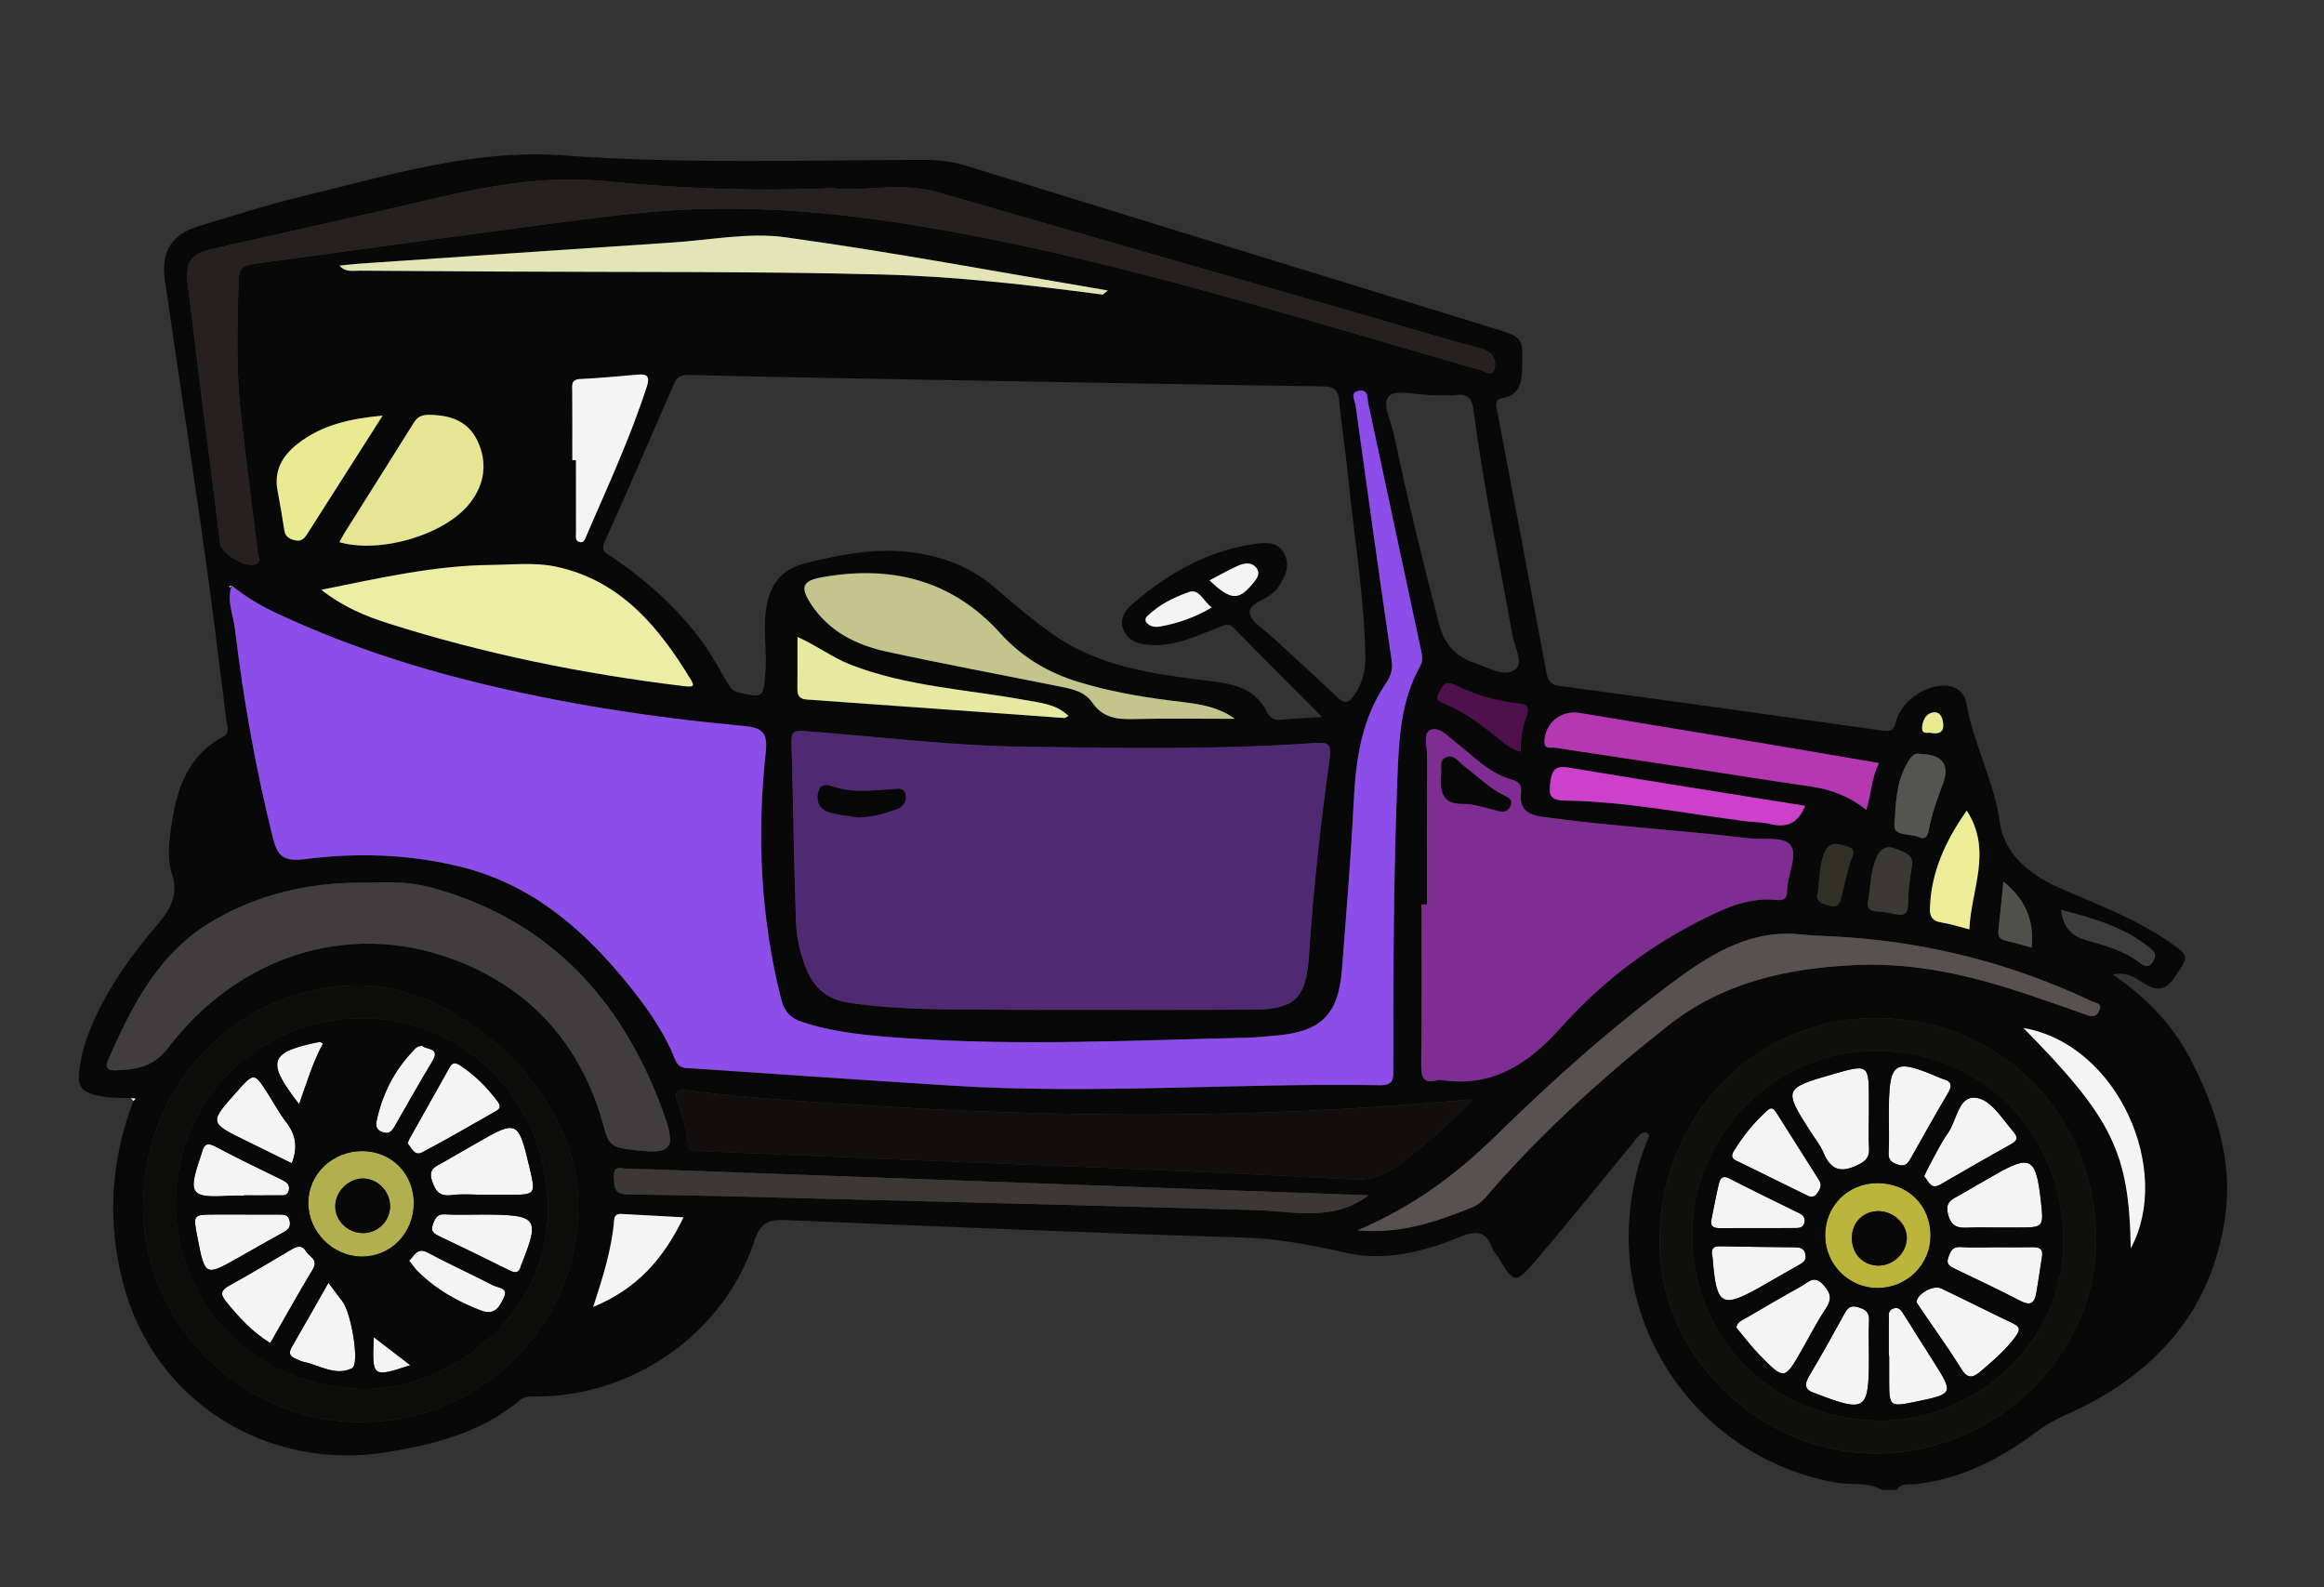 <?xml version="1.0" encoding="utf-8"?>
<!-- Generator: Adobe Illultrator 24.1.1, SVG Export Plug-In . SVG Version: 6.00 Build 0)  -->
<svg version="1.1" id="FordCar" xmlns="http://www.w3.org/2000/svg" xmlns:xlink="http://www.w3.org/1999/xlink" x="0px" y="0px"
	 viewBox="0 0 567.57 387.57" style="enable-background:new 0 0 567.57 387.57;" xml:space="preserve">
<rect x="0" y="0" width="567.57" height="387.57" fill="#333333" stroke="none"/>
<style type="text/css">
	.lt0{fill:#080808;}
	.lt1{fill:#8D4DE8;}
	.lt2{fill:#4F2A72;}
	.lt3{fill:#7F2C93;}
	.lt4{fill:#282020;}
	.lt5{fill:#140D0D;}
	.lt6{fill:#3F3D3D;}
	.lt7{fill:#0F0F0C;}
	.lt8{fill:#0C0C0B;}
	.lt9{fill:#EDEDA6;}
	.lt10{fill:#565252;}
	.lt11{fill:#C4C48C;}
	.lt12{fill:#3F3636;}
	.lt13{fill:#E5E4B7;}
	.lt14{fill:#B537B2;}
	.lt15{fill:#E5E593;}
	.lt16{fill:#E8E8A3;}
	.lt17{fill:#F4F4F4;}
	.lt18{fill:#CC40CC;}
	.lt19{fill:#EAEA92;}
	.lt20{fill:#EDED98;}
	.lt21{fill:#545450;}
	.lt22{fill:#4F104D;}
	.lt23{fill:#3A3A33;}
	.lt24{fill:#3D3D3D;}
	.lt25{fill:#303026;}
	.lt26{fill:#51514C;}
	.lt27{fill:#FDFDFD;}
	.lt28{fill:#BCB53B;}
	.lt29{fill:#B2AF4F;}
</style>
<g>
	<path class="lt0" d="M459.67,363.84c-3.54-2.07-7.59-1.14-11.38-1.81c-30.38-5.39-52.31-32.91-50.42-63.62
		c0.41-6.69,1.75-13.18,4.23-19.41c0.32-0.8,1.15-1.67,0.18-2.29c-0.79-0.51-1.66,0.1-2.26,0.87c-0.72,0.94-1.49,1.84-2.24,2.76
		c-7.53,9.14-14.93,18.4-22.65,27.38c-5.09,5.92-5.29,5.74-9.26-0.73c-0.46-0.76-1.14-1.42-1.44-2.23c-1.61-4.3-3.99-4.3-8.04-2.65
		c-8.82,3.61-18.15,5.96-27.72,3.81c-8.21-1.85-16.29-3.45-24.8-3.71c-37.44-1.14-74.87-2.71-112.29-4.29
		c-4.14-0.17-5.96,0.93-7.33,5.09c-7.33,22.27-28.98,37.68-52.67,38.01c-1.62,0.02-3.32-0.22-4.68,0.93
		c-9.32,7.84-20.52,10.7-32.22,12.63c-29.64,4.9-57.18-12.53-64.64-41.29c-3.9-15.04-3.02-29.88,2.53-44.42
		c0.18-0.19,0.37-0.39,0.55-0.58c-0.38-0.04-0.76-0.08-1.15-0.12c-2.22-0.11-4.47,0.02-6.64-0.36c-5.96-1.04-6.71-2.36-5.69-8.34
		c0.58-3.39,1.69-6.58,3.05-9.7c3.9-8.9,9.53-16.72,15.79-24.02c3.3-3.84,5.19-7.34,3.46-12.55c-0.9-2.7-0.8-5.91-0.45-8.81
		c1.18-9.71,3.18-19.14,12.88-24.41c1.87-1.02,1.1-2.61,0.94-3.92c-1.8-14.4-3.56-28.8-5.6-43.17c-3.05-21.54-6.35-43.05-9.46-64.58
		c-1.01-6.99,1.82-11.2,8.57-13.19c8.1-2.38,16.13-5.05,24.33-7.01c21.19-5.06,41.93-11.79,64.43-10.16
		c29.42,2.13,58.99,1.12,88.49,1.09c3.46,0,6.75,0.46,10.04,1.48c42.86,13.24,85.74,26.44,128.62,39.64
		c7.28,2.24,7.25,2.23,6.99,9.92c-0.11,3.32-0.61,6.34-4.57,7.05c-2.33,0.41-1.76,1.84-1.48,3.33c4.02,21.23,8.04,42.45,11.98,63.7
		c0.37,2,0.9,3.02,3.21,3.33c26.28,3.54,52.55,7.19,78.81,10.91c1.98,0.28,2.82,0.06,3.35-2.1c1.17-4.76,6.48-8.68,11.41-8.87
		c3.13-0.12,5.3,1.47,5.81,4.38c1.75,9.92,6.75,18.87,8.15,28.95c1.18,8.48,8.23,13.31,15.06,16.28
		c9.11,3.95,18.36,7.41,26.55,13.14c4.69,3.28,4.52,3.3,1.35,8.11c-2.04,3.09-3.95,4.08-7.45,2.01c-2.06-1.22-4.2-3.17-7.89-2.32
		c8.2,5.64,14.51,12.17,18.83,20.45c6.28,12.03,10.48,24.86,8.64,38.38c-3.25,23.81-17.73,39.36-39.27,48.82
		c-2.61,1.15-4.93,2.58-7.21,4.27c-8.68,6.45-18.08,11.24-29.05,12.5c-1.57,0.18-3.61-0.43-4.74,1.45
		C462.05,363.84,460.86,363.84,459.67,363.84z M55.93,143.18c0.08,0.09,0.17,0.19,0.25,0.28c0.16-0.18,0.32-0.36,0.47-0.53
		c-1.41,3.64,0.32,7.14,0.74,10.68c2.03,17.2,5.08,34.22,9.27,51.05c1.16,4.68,2.9,5.75,7.73,5.14c12.69-1.6,25.35-1.26,37.95,1.83
		c16.85,4.13,29.2,14.44,39.91,27.35c5.03,6.07,9.69,12.38,12.62,19.73c0.94,2.36,2.55,2.08,4.24,2.19
		c20.99,1.41,41.97,2.87,62.96,4.19c34.97,2.21,69.94-0.67,104.91-0.08c3.56,0.06,3.29-1.79,3.29-4.12
		c-0.02-23.7,0.08-47.4,1.01-71.08c0.37-9.35,0.8-18.68,5.55-27.11c0.83-1.48,0.46-2.8,0.14-4.27c-4.28-19.96-8.52-39.92-12.8-59.88
		c-0.28-1.32,0.08-3.44-2.17-3.14c-2.5,0.34-1.12,2.3-0.95,3.53c2.89,20.82,5.79,41.64,8.83,62.43c0.32,2.16-0.28,3.86-1.34,5.4
		c-6.03,8.79-7.44,18.72-7.94,29.06c-0.66,13.61-1.81,27.19-2.85,40.77c-0.86,11.25-5.11,15.41-16.33,16.3
		c-2.07,0.16-4.13,0.44-6.2,0.49c-28,0.66-56,2.07-84,0.15c-8.56-0.59-17.13-1.27-25.39-3.99c-2.86-0.94-4.32-2.65-5.05-5.53
		c-5.04-19.91-5.98-40.09-3.76-60.4c0.51-4.68-0.87-5.91-5.24-6.32c-22.29-2.05-44.39-5.42-66.14-10.81
		c-16.69-4.14-32.94-9.6-48.51-16.94c-3.75-1.77-7.3-3.92-10.53-6.54C56.39,143.07,56.16,143.13,55.93,143.18z M301.35,153.39
		c-1.49-1.52-2.69-0.55-3.98-0.06c-5.25,1.98-10.33,4.5-16.2,4.18c-3.02-0.17-5.74-0.9-6.88-3.9c-1.05-2.79,0.83-4.91,2.75-6.53
		c8.5-7.17,17.93-12.57,29.14-14.21c2.79-0.41,5.9-0.75,7.48,2.35c1.53,2.99,0.17,5.75-1.56,8.28c-0.33,0.48-0.8,0.87-1.23,1.26
		c-1.93,1.76-5.97,2.73-5.68,4.88c0.3,2.2,3.53,4.04,5.57,5.95c5.2,4.85,10.52,9.58,15.64,14.52c1.91,1.84,2.97,1.65,4.4-0.44
		c2.03-2.96,2.72-6.19,2.65-9.66c-0.31-14.54-2.75-28.88-4.18-43.31c-0.61-6.19-1.62-12.33-2.18-18.52
		c-0.24-2.68-0.91-3.78-3.94-3.83c-38.23-0.55-76.46-1.25-114.69-1.94c-13.33-0.24-26.67-0.5-40-0.84c-1.83-0.05-3.04,0.25-3.84,2.1
		c-5.58,12.88-11.16,25.76-16.92,38.56c-1.2,2.66,0.85,3.14,2.12,4.02c8.48,5.86,16.08,12.63,22.08,21.05
		c2.05,2.88,3.76,6.01,5.54,9.08c0.75,1.3,1.36,2.4,3.12,2.77c5.83,1.25,5.83,1.34,6.36-4.8c0.43-5.02-0.56-10.04,0.1-15.08
		c0.87-6.61,3.69-10.27,10.11-11.85c9.22-2.27,18.46-3.98,28.08-2.16c6.74,1.28,12.66,3.79,17.84,8.31
		c4.46,3.89,9.01,7.72,13.83,11.15c11.67,8.31,25.52,9.99,39.14,11.65c5.94,0.72,10.64,2.02,13.42,7.56
		c0.68,1.35,1.61,1.97,3.17,1.83c3.08-0.27,6.17-0.41,10.28-0.67C315.29,167.44,308.27,160.47,301.35,153.39z M305.68,246.56
		c10.59-0.05,13.32-2.67,14-13.28c1.04-16.12,2.85-32.15,5.05-48.14c0.49-3.54-0.51-3.92-3.47-3.71
		c-23.84,1.69-47.71,1.25-71.58,0.92c-17.8-0.25-35.46-2.51-53.18-3.82c-2.77-0.2-3.26,0.36-3.19,2.84
		c0.4,14.51,0.59,29.02,1.08,43.53c0.14,4.12,1.04,8.24,2.69,12.07c1.88,4.36,5.1,7.11,9.96,7.85c12.22,1.86,24.53,1.65,36.82,1.75
		c6.22,0.05,12.45,0.01,18.67,0.01C276.91,246.58,291.29,246.63,305.68,246.56z M347.1,259.92c-0.04,3.21,0.55,4.89,4.12,3.81
		c0.14-0.04,0.3-0.03,0.44-0.01c12.5,1.95,21.34-3.61,29.46-12.69c9.38-10.5,20.5-19.23,33.16-25.73
		c6.17-3.17,12.41-6.31,19.71-5.51c1.66,0.18,2.53-0.49,2.45-2.22c-0.01-0.29,0.05-0.59,0.08-0.88c0.28-3.61,2.66-8.22,0.59-10.49
		c-1.79-1.96-6.69-1.07-10.21-1.49c-16.75-2.02-33.63-2.91-50.35-5.25c-3.66-0.51-5.5-2.08-5.09-5.69c0.26-2.29-0.58-2.92-2.68-3.53
		c-5.27-1.53-8.93-5.64-13.15-8.85c-1.94-1.47-4.09-4.14-6.38-3.08c-1.73,0.8-0.71,4.04-0.72,6.18
		c-0.07,12.13-0.03,24.26-0.03,36.39c-0.44,0-0.88,0-1.32,0C347.17,233.88,347.26,246.91,347.1,259.92z M147.58,44.22
		c-14.35-1.37-27.95,1.06-41.68,4.29C88.04,52.73,70.1,56.65,52.19,60.7c-5.43,1.23-7.01,3.09-6.34,8.64
		c2.56,21.15,5.26,42.29,7.94,63.43c0.3,2.36,5.81,5.69,8.25,5.12c1.91-0.45,1.04-1.79,0.91-2.84c-1.37-11.31-2.87-22.61-4.13-33.94
		c-1.21-10.91-0.86-21.87-0.55-32.83c0.08-2.8,1.41-3.53,3.7-3.84c19.96-2.7,39.91-5.49,59.88-8.13
		c12.62-1.67,25.24-3.53,37.92-4.62c21.21-1.82,42.3-0.13,63.29,3.26c43.97,7.1,86.36,20.39,129.01,32.67
		c2.99,0.86,5.95,1.82,8.97,2.54c1.32,0.31,3.39,2.12,3.96-0.1c0.49-1.94-0.26-4.13-3.18-4.9c-8.73-2.3-17.35-4.97-26.03-7.47
		c-35.56-10.23-71.13-20.42-106.67-30.71c-9.38-2.71-18.87,0.01-25.95-1.04C183.04,46.85,165.25,45.91,147.58,44.22z M332.9,270.5
		c-40.57,2.57-81.11,2.02-121.66-0.59c-14.48-0.93-28.95-1.77-43.34-3.64c-2.4-0.31-3.31,0-2.48,2.7c1.04,3.37,2.46,6.67,2.57,10.29
		c0.07,2.35,1.9,1.77,3.28,1.83c15.08,0.65,30.17,1.29,45.26,1.92c37.88,1.57,75.77,2.88,113.62,4.99c5.33,0.3,8.58-1.33,12.18-4.1
		c5.85-4.49,11.39-9.31,17.47-15.43C350.02,269.22,341.47,269.96,332.9,270.5z M52.34,224.66c-13.54,7.82-20.09,20.82-26,34.35
		c-0.79,1.82,0.13,2.42,1.85,2.36c4.94-0.18,9.27-0.78,12.78-5.4c17.07-22.45,43.93-31.18,69.42-21.83
		c19.61,7.19,32.14,21.64,37.34,41.95c0.83,3.26,2.15,4.05,5.17,4.48c11.6,1.64,12.7,0.53,8.49-10.58
		c-10.01-26.42-27.47-45.22-55.36-53.06c-2.41-0.68-4.92-1.15-7.42-1.34c-3.09-0.23-6.21-0.05-9.32-0.05
		C76.23,215.41,63.8,218.04,52.34,224.66z M511.89,301.07c-1.01-30.45-24.91-53.17-55.17-52.44c-29.48,0.71-52.19,25.48-51.4,56.06
		c0.71,27.65,25.87,50.99,54.12,50.22C488.89,354.1,512.84,329.52,511.89,301.07z M141.15,291.88
		c-1.1-25.32-28.98-51.84-54.67-51.24c-29.32,0.69-52.33,25.48-51.5,55.49c0.78,28.3,25.58,51.84,53.81,51.07
		C117.41,347.24,142.51,323.2,141.15,291.88z M94.75,152.2c23.46,7.46,47.48,12.33,71.9,15.3c2.75,0.34,3.06,0.12,2.1-1.47
		c-7.83-12.95-17.24-24.29-32.94-27.65c-5.11-1.1-10.62-0.47-15.95-0.42c-13.79,0.14-27.14,3.19-41.39,6.07
		C83.8,148.19,89.18,150.43,94.75,152.2z M359.54,294.81c2.49-1.01,3.86-3.18,5.51-5.03c12.82-14.46,27.08-27.31,42.26-39.28
		c13.65-10.76,29.34-14.09,46.03-14.85c15.85-0.72,30.82,3.28,45.57,8.46c3.49,1.22,7.01,2.35,10.46,3.67
		c1.48,0.57,2.57,0.59,3.3-0.96c0.88-1.86-0.82-1.84-1.75-2.28c-19.91-9.45-40.89-14.68-62.89-15.86c-2.66-0.14-5.34-0.19-7.98-0.48
		c-11.98-1.32-21.45,4.25-30.54,10.94c-15.8,11.61-30.36,24.64-44.34,38.35c-9.56,9.37-20.19,17.23-33.62,22.96
		C342.35,301.35,350.98,298.27,359.54,294.81z M339.23,96.71c-1.82,1.84,0.47,6.03,1.13,9.15c3.29,15.62,7.08,31.11,11.11,46.56
		c1.38,5.3,4.29,8.02,9.03,9.61c3.2,1.07,6.98,3.49,9.63,1.39c2.02-1.6-0.26-5.49-0.76-8.29c-3.28-18.34-7.09-36.59-9.52-55.07
		c-0.36-2.75-1.32-3.91-4.19-3.62c-2.35,0.24-4.74,0.05-7.11,0.05c0-0.04,0-0.08,0-0.11C345.33,96.37,340.82,95.1,339.23,96.71z
		 M285.27,171c-7.34-0.95-14.58-2.26-21.69-4.4c-7.55-2.28-13.99-6.07-19.32-11.98c-11.79-13.05-26.69-16.68-43.56-13.65
		c-4.81,0.86-5.35,2.44-2.6,6.61c4.35,6.59,10.94,9.9,18.29,11.51c13.86,3.03,27.81,5.62,41.72,8.41c3.21,0.64,6.65,1.17,8.62,4.04
		c2.54,3.7,5.95,4.15,10,4.05c8.28-0.2,16.57-0.06,24.86-0.06C296.65,171.96,290.88,171.73,285.27,171z M280.93,289.97
		c-38.17-1.38-76.35-2.78-114.52-4.16c-4.29-0.16-8.59-0.35-12.88-0.35c-1.43,0-3.84-1.31-3.61,2.04c0.15,2.29-0.1,4.13,3.41,4.17
		c16.73,0.19,33.46,0.69,50.19,1.11c34.5,0.88,68.99,1.73,103.49,2.73c5.17,0.15,10.31,1.09,15.51,0.64
		c3.88-0.33,7.56-1.21,11.77-4.28C315.77,291.22,298.35,290.6,280.93,289.97z M191.78,57.94c-8.91-1.23-18.27,0.67-27.42,1.27
		c-25.56,1.69-51.12,3.44-76.67,5.18c-1.56,0.11-3.11,0.31-4.76,0.48c1.41,1.67,3.21,1.21,4.86,1.23
		c11.56,0.09,23.12,0.14,34.68,0.21c30.97,0.18,61.96-0.08,92.92,0.72c17.99,0.46,35.95,2.55,53.83,4.9
		c0.19,0.03,0.43-0.32,1.32-1.01C243.95,66.45,217.96,61.56,191.78,57.94z M458.88,186.34c-9.43-1.61-18.5-3.18-27.59-4.7
		c-15.17-2.53-30.34-5-45.5-7.54c-4.52-0.76-8.49,2.46-8.6,6.92c-0.05,2.13,1.53,1.41,2.46,1.55c11.55,1.78,23.1,3.48,34.66,5.23
		c9.36,1.42,18.7,2.94,28.06,4.28c4.92,0.7,9.35,2.47,13.44,5.66C457,193.94,456.99,190.17,458.88,186.34z M114.89,122.69
		c3.45-4.51,4.22-9.73,1.73-15.02c-2.31-4.91-6.7-6.32-11.75-6.38c-1.57-0.02-2.81,0.32-3.73,1.8
		c-5.63,9.03-11.33,18.01-16.99,27.02c-0.45,0.72-0.82,1.5-1.24,2.29C93,135.26,108.86,130.57,114.89,122.69z M250.34,170.95
		c-14.23-2.62-28.83-3.29-42.55-8.61c-4.41-1.71-8.14-4.61-13.03-6.8c0,4.58,0.02,8.66-0.01,12.74c-0.01,1.57,0.51,2.42,2.26,2.54
		c20.98,1.48,41.95,3.01,62.92,4.51c0.21,0.02,0.44-0.21,1.01-0.52C257.87,171.87,254.02,171.63,250.34,170.95z M140.67,130.11
		c0,0.82-0.28,1.94,0.81,2.25c1.19,0.34,1.43-0.83,1.75-1.57c5.21-12.04,10.73-23.96,14.77-36.48c0.69-2.15,0.2-3.03-2.1-2.83
		c-4.71,0.4-9.42,0.87-14.14,1.08c-2.35,0.1-2.03,1.45-2.01,2.98c0.05,5.61,0.02,11.23,0.02,16.84c0.3,0,0.6,0,0.9,0
		C140.66,118.29,140.65,124.2,140.67,130.11z M382.94,187.42c-3.53-0.59-4.03,1.25-4.35,3.86c-0.33,2.67-0.1,4.16,3.46,4.21
		c14.82,0.2,29.37,3.11,44.02,5.02c2.05,0.27,4.18,0.2,6.17,0.69c3.98,0.99,6.85,0,8.61-4.43
		C421.45,193.66,402.18,190.64,382.94,187.42z M72.72,108.35c-3.74,2.92-5.89,6.56-4.92,11.54c0.62,3.19,1.14,6.4,1.64,9.61
		c0.25,1.62,1.34,2.15,2.73,2.46c1.43,0.31,2.19-0.51,2.86-1.57c5.95-9.35,11.91-18.69,18.42-28.9
		C85.38,102.23,78.55,103.8,72.72,108.35z M520.38,304.83c10.27-18.99-3.09-49.79-26.21-53.8
		C516,273.19,519.97,281.43,520.38,304.83z M166.92,297.26c-5.32-0.29-10.22-0.54-15.12-0.82c-1.03-0.06-1.72,0.26-1.81,1.39
		c-0.56,7.05-2.67,13.77-5.12,21.3C155.62,314.71,162.08,307.31,166.92,297.26z M480.32,197.93c-5.16,7.33-8.75,15.02-9,24.04
		c-0.05,1.94,0.75,2.95,2.76,3.27c2.17,0.35,4.29,1.04,6.88,1.7C481.36,217.24,486.7,207.8,480.32,197.93z M465.71,186.5
		c-2.69,4.68-2.73,10-3.06,15.03c-0.18,2.73,3.92,1.97,6.02,2.91c1.84,0.82,2.21-0.72,2.46-2.1c0.69-3.79,2.05-7.36,3.38-10.96
		c1.7-4.61-0.11-7.1-5.29-7.25C467.35,183.66,466.57,185,465.71,186.5z M372.86,174.58c0.71-1.98,0.06-2.58-1.89-2.77
		c-5.47-0.53-10.69-2.13-15.59-4.51c-2.44-1.18-2.93,0.02-3.86,1.71c-1.17,2.14,0.2,2.32,1.67,2.96c4.63,1.99,8.63,5.01,12.52,8.17
		c1.57,1.28,3.1,2.66,5.71,3.43C371.25,180.22,371.86,177.35,372.86,174.58z M458.63,222.56c1.45,0.01,2.91,0.4,4.35,0.68
		c1.93,0.38,2.96,0.01,3-2.34c0.05-3.07,0.37-6.17,0.92-9.2c0.59-3.24-1.95-3.52-3.79-4.36c-2.02-0.93-3.69-0.34-4.7,1.79
		c-1.54,3.27-1.53,6.84-2.12,10.73C455.88,221.37,456.29,222.54,458.63,222.56z M509.64,229.62c4.54,1.27,9.08,2.52,12.91,5.46
		c1.13,0.87,2.12,1.44,3.25-0.26c1.05-1.57,0.36-2.4-0.75-3.31c-6.19-5.08-13.61-7.2-21.63-9.3
		C503.88,226.77,506.26,228.67,509.64,229.62z M446.71,221.15c2.37,0.67,2.72-0.86,3.11-2.55c0.63-2.71,1.29-5.42,2.03-8.1
		c0.4-1.43,1.94-3.02-0.73-3.79c-2.08-0.6-4.18-1.5-5.49,1.44c-1.38,3.06-1.17,6.32-1.69,9.94
		C443.26,220.08,444.87,220.63,446.71,221.15z M489.27,215.25c-0.44,4.38-0.78,8.2-1.22,12.01c-0.2,1.76,0.74,2.24,2.23,2.55
		c1.85,0.38,3.66,0.98,5.89,1.6C496.83,224.63,494.63,219.71,489.27,215.25z M290.36,144.57c-3.68,1.31-7.34,3.09-10.23,5.94
		c-0.4,0.4-0.55,1.07-0.08,1.59c0.9,0.97,2.12,1.09,3.28,0.89c4.37-0.77,8.51-2.22,12.6-4.64
		C293.94,146.91,292.9,143.67,290.36,144.57z M305.78,142.71c0.93-1.12,2.18-2.39,1.14-3.9c-1.09-1.58-2.92-1.35-4.43-0.71
		c-2.28,0.98-4.44,2.24-7.1,3.62C300.46,146.56,302.48,146.71,305.78,142.71z M474.59,176.99c-0.07-1.48-0.61-3.18-2.31-3.05
		c-1.66,0.13-2.61,1.59-2.84,3.37c-0.3,2.4,1.62,1.35,2.47,1.73C473.62,179.25,474.68,178.69,474.59,176.99z"/>
	<path class="lt1" d="M56.66,142.89c-1.42,3.68,0.31,7.18,0.73,10.71c2.03,17.2,5.08,34.22,9.27,51.05c1.16,4.68,2.9,5.75,7.73,5.14
		c12.69-1.6,25.35-1.26,37.95,1.83c16.85,4.13,29.2,14.44,39.91,27.35c5.03,6.07,9.69,12.38,12.62,19.73
		c0.94,2.36,2.55,2.08,4.24,2.19c20.99,1.41,41.97,2.87,62.96,4.19c34.97,2.21,69.94-0.67,104.91-0.08
		c3.56,0.06,3.29-1.79,3.29-4.12c-0.02-23.7,0.08-47.4,1.01-71.08c0.37-9.35,0.8-18.68,5.55-27.11c0.83-1.48,0.46-2.8,0.14-4.27
		c-4.28-19.96-8.52-39.92-12.8-59.88c-0.28-1.32,0.08-3.44-2.17-3.14c-2.5,0.34-1.12,2.3-0.95,3.53
		c2.89,20.82,5.79,41.64,8.83,62.43c0.32,2.16-0.28,3.86-1.34,5.4c-6.03,8.79-7.44,18.72-7.94,29.06
		c-0.66,13.61-1.81,27.19-2.85,40.77c-0.86,11.25-5.11,15.41-16.33,16.3c-2.07,0.16-4.13,0.44-6.2,0.49c-28,0.66-56,2.07-84,0.15
		c-8.56-0.59-17.13-1.27-25.39-3.99c-2.86-0.94-4.32-2.65-5.05-5.53c-5.04-19.91-5.98-40.09-3.76-60.4
		c0.51-4.68-0.87-5.91-5.24-6.32c-22.29-2.05-44.39-5.42-66.14-10.81c-16.69-4.14-32.94-9.6-48.51-16.94
		c-3.75-1.77-7.3-3.92-10.53-6.54L56.66,142.89z"/>
	<path class="lt2" d="M243.86,246.57c-12.3-0.1-24.61,0.11-36.82-1.75c-4.86-0.74-8.08-3.49-9.96-7.85
		c-1.65-3.83-2.55-7.95-2.69-12.07c-0.49-14.5-0.69-29.02-1.08-43.53c-0.07-2.48,0.43-3.05,3.19-2.84
		c17.72,1.31,35.38,3.57,53.18,3.82c23.87,0.33,47.74,0.77,71.58-0.92c2.96-0.21,3.96,0.16,3.47,3.71
		c-2.2,15.99-4.01,32.03-5.05,48.14c-0.68,10.61-3.41,13.23-14,13.28c-14.38,0.07-28.77,0.02-43.15,0.02
		C256.3,246.58,250.08,246.62,243.86,246.57z M219,197.59c1.61-0.57,2.4-1.79,2.15-3.45c-0.3-1.94-1.99-1.5-3.19-1.42
		c-4.72,0.29-9.41,1.01-14.09-0.5c-1.44-0.46-3.41-1.19-4.03,1.19c-0.61,2.34,0.4,4.24,2.65,4.93c2.24,0.69,4.64,0.86,6.97,1.26
		C212.83,199.6,215.94,198.68,219,197.59z"/>
	<path class="lt3" d="M348.49,220.86c0-12.13-0.03-24.26,0.03-36.39c0.01-2.14-1.01-5.38,0.72-6.18c2.29-1.06,4.44,1.61,6.38,3.08
		c4.22,3.21,7.88,7.32,13.15,8.85c2.1,0.61,2.94,1.24,2.68,3.53c-0.42,3.61,1.43,5.18,5.09,5.69c16.73,2.34,33.6,3.23,50.35,5.25
		c3.52,0.43,8.42-0.47,10.21,1.49c2.07,2.27-0.31,6.88-0.59,10.49c-0.02,0.3-0.09,0.59-0.08,0.88c0.07,1.73-0.79,2.4-2.45,2.22
		c-7.31-0.8-13.54,2.34-19.71,5.51c-12.65,6.5-23.78,15.23-33.16,25.73c-8.12,9.08-16.95,14.64-29.46,12.69
		c-0.14-0.02-0.31-0.03-0.44,0.01c-3.57,1.09-4.15-0.59-4.12-3.81c0.16-13.02,0.07-26.04,0.07-39.06
		C347.61,220.86,348.05,220.86,348.49,220.86z M357.16,196.27c3.01-0.03,6.04,1.16,9.06,1.81c1.36,0.29,2.31-0.19,2.75-1.52
		c0.46-1.39-0.7-1.86-1.55-2.26c-3.65-1.72-6.43-4.62-9.61-6.97c-1.49-1.1-2.71-3.33-4.79-2.34c-1.81,0.87-0.63,3.2-1.07,4.5
		C351.8,193.46,352.23,196.32,357.16,196.27z"/>
	<path class="lt4" d="M203.16,45.94c-20.12,0.91-37.91-0.03-55.58-1.71c-14.35-1.37-27.95,1.06-41.68,4.29
		C88.04,52.73,70.1,56.65,52.19,60.7c-5.43,1.23-7.01,3.09-6.34,8.64c2.56,21.15,5.26,42.29,7.94,63.43
		c0.3,2.36,5.81,5.69,8.25,5.12c1.91-0.45,1.04-1.79,0.91-2.84c-1.37-11.31-2.87-22.61-4.13-33.94
		c-1.21-10.91-0.86-21.87-0.55-32.83c0.08-2.8,1.41-3.53,3.7-3.84c19.96-2.7,39.91-5.49,59.88-8.13
		c12.62-1.67,25.24-3.53,37.92-4.62c21.21-1.82,42.3-0.13,63.29,3.26c43.97,7.1,86.36,20.39,129.01,32.67
		c2.99,0.86,5.95,1.82,8.97,2.54c1.32,0.31,3.39,2.12,3.96-0.1c0.49-1.94-0.26-4.13-3.18-4.9c-8.73-2.3-17.35-4.97-26.03-7.47
		c-35.56-10.23-71.13-20.42-106.67-30.71C219.73,44.27,210.24,47,203.16,45.94z"/>
	<path class="lt5" d="M359.8,268.48c-9.79,0.74-18.34,1.48-26.9,2.03c-40.57,2.57-81.11,2.02-121.66-0.59
		c-14.48-0.93-28.95-1.77-43.34-3.64c-2.4-0.31-3.31,0-2.48,2.7c1.04,3.37,2.46,6.67,2.57,10.29c0.07,2.35,1.9,1.77,3.28,1.83
		c15.08,0.65,30.17,1.29,45.26,1.92c37.88,1.57,75.77,2.88,113.62,4.99c5.33,0.3,8.58-1.33,12.18-4.1
		C348.17,279.42,353.71,274.6,359.8,268.48z"/>
	<path class="lt6" d="M89.31,215.53c-13.08-0.12-25.5,2.51-36.97,9.13c-13.54,7.82-20.09,20.82-26,34.35
		c-0.79,1.82,0.13,2.42,1.85,2.36c4.94-0.18,9.27-0.78,12.78-5.4c17.07-22.45,43.93-31.18,69.42-21.83
		c19.61,7.19,32.14,21.64,37.34,41.95c0.83,3.26,2.15,4.05,5.17,4.48c11.6,1.64,12.7,0.53,8.49-10.58
		c-10.01-26.42-27.47-45.22-55.36-53.06c-2.41-0.68-4.92-1.15-7.42-1.34C95.53,215.36,92.41,215.53,89.31,215.53z"/>
	<path class="lt7" d="M405.33,304.68c-0.79-30.58,21.92-55.34,51.4-56.06c30.25-0.73,54.15,21.99,55.17,52.44
		c0.95,28.45-23,53.03-52.44,53.83C431.2,355.68,406.04,332.34,405.33,304.68z M459.82,346.92c22.04-0.23,44.35-18.36,44.11-44.2
		c-0.25-26.33-19.99-46.17-46.07-46.07c-24.61,0.09-44.69,20.43-44.6,45.19C413.35,327.37,433.65,347.18,459.82,346.92z"/>
	<path class="lt8" d="M34.98,296.13c-0.83-30.01,22.18-54.8,51.5-55.49c25.69-0.61,53.57,25.91,54.67,51.24
		c1.36,31.32-23.74,55.36-52.36,55.32C60.56,347.97,35.76,324.43,34.98,296.13z M89.29,339.2c19.92,0.05,44.64-17.22,44.53-44.02
		c-0.11-26.26-19.96-46.66-45.7-46.53c-25.15,0.12-45.21,20.14-45.2,45.11C42.92,319.31,63.2,339.14,89.29,339.2z"/>
	<path class="lt9" d="M78.47,144.03c5.33,4.16,10.71,6.4,16.28,8.17c23.46,7.46,47.48,12.33,71.9,15.3c2.75,0.34,3.06,0.12,2.1-1.47
		c-7.83-12.95-17.24-24.29-32.94-27.65c-5.11-1.1-10.62-0.47-15.95-0.42C106.08,138.1,92.72,141.15,78.47,144.03z"/>
	<path class="lt10" d="M331.54,300.45c10.81,0.9,19.44-2.18,28-5.64c2.49-1.01,3.86-3.18,5.51-5.03
		c12.82-14.46,27.08-27.31,42.26-39.28c13.65-10.76,29.34-14.09,46.03-14.85c15.85-0.72,30.82,3.28,45.57,8.46
		c3.49,1.22,7.01,2.35,10.46,3.67c1.48,0.57,2.57,0.59,3.3-0.96c0.88-1.86-0.82-1.84-1.75-2.28c-19.91-9.45-40.89-14.68-62.89-15.86
		c-2.66-0.14-5.34-0.19-7.98-0.48c-11.98-1.32-21.45,4.25-30.54,10.94c-15.8,11.61-30.36,24.64-44.34,38.35
		C355.6,286.86,344.97,294.72,331.54,300.45z"/>
	<path class="lt11" d="M301.59,175.53c-4.94-3.57-10.7-3.8-16.31-4.53c-7.34-0.95-14.58-2.26-21.69-4.4
		c-7.55-2.28-13.99-6.07-19.32-11.98c-11.79-13.05-26.69-16.68-43.56-13.65c-4.81,0.86-5.35,2.44-2.6,6.61
		c4.35,6.59,10.94,9.9,18.29,11.51c13.86,3.03,27.81,5.62,41.72,8.41c3.21,0.64,6.65,1.17,8.62,4.04c2.54,3.7,5.95,4.15,10,4.05
		C285.01,175.39,293.3,175.53,301.59,175.53z"/>
	<path class="lt12" d="M334.28,291.89c-18.51-0.66-35.93-1.28-53.35-1.92c-38.17-1.38-76.35-2.78-114.52-4.16
		c-4.29-0.16-8.59-0.35-12.88-0.35c-1.43,0-3.84-1.31-3.61,2.04c0.15,2.29-0.1,4.13,3.41,4.17c16.73,0.19,33.46,0.69,50.19,1.11
		c34.5,0.88,68.99,1.73,103.49,2.73c5.17,0.15,10.31,1.09,15.51,0.64C326.39,295.83,330.08,294.96,334.28,291.89z"/>
	<path class="lt13" d="M270.55,70.93c-26.59-4.48-52.59-9.37-78.76-12.99c-8.91-1.23-18.27,0.67-27.42,1.27
		c-25.56,1.69-51.12,3.44-76.67,5.18c-1.56,0.11-3.11,0.31-4.76,0.48c1.41,1.67,3.21,1.21,4.86,1.23
		c11.56,0.09,23.12,0.14,34.68,0.21c30.97,0.18,61.96-0.08,92.92,0.72c17.99,0.46,35.95,2.55,53.83,4.9
		C269.42,71.96,269.66,71.62,270.55,70.93z"/>
	<path class="lt14" d="M455.8,197.74c1.2-3.81,1.18-7.57,3.08-11.4c-9.43-1.61-18.5-3.18-27.59-4.7c-15.17-2.53-30.34-5-45.5-7.54
		c-4.52-0.76-8.49,2.46-8.6,6.92c-0.05,2.13,1.53,1.41,2.46,1.55c11.55,1.78,23.1,3.48,34.66,5.23c9.36,1.42,18.7,2.94,28.06,4.28
		C447.28,192.79,451.71,194.55,455.8,197.74z"/>
	<path class="lt15" d="M82.9,132.41c10.1,2.85,25.96-1.84,31.99-9.71c3.45-4.51,4.22-9.73,1.73-15.02
		c-2.31-4.91-6.7-6.32-11.75-6.38c-1.57-0.02-2.81,0.32-3.73,1.8c-5.63,9.03-11.33,18.01-16.99,27.02
		C83.69,130.84,83.33,131.62,82.9,132.41z"/>
	<path class="lt16" d="M260.95,174.82c-3.08-2.95-6.93-3.19-10.61-3.87c-14.23-2.62-28.83-3.29-42.55-8.61
		c-4.41-1.71-8.14-4.61-13.03-6.8c0,4.58,0.02,8.66-0.01,12.74c-0.01,1.57,0.51,2.42,2.26,2.54c20.98,1.48,41.95,3.01,62.92,4.51
		C260.15,175.35,260.38,175.12,260.95,174.82z"/>
	<path class="lt17" d="M140.66,112.38c0,5.91-0.01,11.81,0.01,17.72c0,0.82-0.28,1.94,0.81,2.25c1.19,0.34,1.43-0.83,1.75-1.57
		c5.21-12.04,10.73-23.96,14.77-36.48c0.69-2.15,0.2-3.03-2.1-2.83c-4.71,0.4-9.42,0.87-14.14,1.08c-2.35,0.1-2.03,1.45-2.01,2.98
		c0.05,5.61,0.02,11.23,0.02,16.84C140.06,112.38,140.36,112.38,140.66,112.38z"/>
	<path class="lt18" d="M440.84,196.77c-19.4-3.11-38.67-6.13-57.9-9.35c-3.53-0.59-4.03,1.25-4.35,3.86
		c-0.33,2.67-0.1,4.16,3.46,4.21c14.82,0.2,29.37,3.11,44.02,5.02c2.05,0.27,4.18,0.2,6.17,0.69
		C436.21,202.19,439.08,201.2,440.84,196.77z"/>
	<path class="lt19" d="M93.45,101.49c-8.07,0.74-14.91,2.31-20.73,6.86c-3.74,2.92-5.89,6.56-4.92,11.54
		c0.62,3.19,1.14,6.4,1.64,9.61c0.25,1.62,1.34,2.15,2.73,2.46c1.43,0.31,2.19-0.51,2.86-1.57
		C80.99,121.05,86.94,111.71,93.45,101.49z"/>
	<path class="lt17" d="M494.17,251.03c21.82,22.16,25.8,30.4,26.21,53.8C530.66,285.84,517.3,255.04,494.17,251.03z"/>
	<path class="lt17" d="M144.88,319.14c10.75-4.43,17.2-11.83,22.05-21.88c-5.32-0.29-10.22-0.54-15.12-0.82
		c-1.03-0.06-1.72,0.26-1.81,1.39C149.43,304.89,147.33,311.61,144.88,319.14z"/>
	<path class="lt20" d="M480.96,226.95c0.39-9.71,5.74-19.15-0.64-29.01c-5.16,7.33-8.75,15.02-9,24.04
		c-0.05,1.94,0.75,2.95,2.76,3.27C476.26,225.6,478.38,226.29,480.96,226.95z"/>
	<path class="lt21" d="M469.22,184.14c-1.87-0.48-2.65,0.87-3.51,2.36c-2.69,4.68-2.73,10-3.06,15.03
		c-0.18,2.73,3.92,1.97,6.02,2.91c1.84,0.82,2.21-0.72,2.46-2.1c0.69-3.79,2.05-7.36,3.38-10.96
		C476.21,186.78,474.4,184.29,469.22,184.14z"/>
	<path class="lt22" d="M371.42,183.57c-0.16-3.35,0.45-6.22,1.44-8.99c0.71-1.98,0.06-2.58-1.89-2.77
		c-5.47-0.53-10.69-2.13-15.59-4.51c-2.44-1.18-2.93,0.02-3.86,1.71c-1.17,2.14,0.2,2.32,1.67,2.96c4.63,1.99,8.63,5.01,12.52,8.17
		C367.28,181.42,368.81,182.81,371.42,183.57z"/>
	<path class="lt23" d="M456.28,219.86c-0.4,1.52,0.01,2.68,2.34,2.7c1.45,0.01,2.91,0.4,4.35,0.68c1.93,0.38,2.96,0.01,3-2.34
		c0.05-3.07,0.37-6.17,0.92-9.2c0.59-3.24-1.95-3.52-3.79-4.36c-2.02-0.93-3.69-0.34-4.7,1.79
		C456.86,212.4,456.87,215.97,456.28,219.86z"/>
	<path class="lt24" d="M503.41,222.21c0.47,4.56,2.85,6.46,6.24,7.41c4.54,1.27,9.08,2.52,12.91,5.46c1.13,0.87,2.12,1.44,3.25-0.26
		c1.05-1.57,0.36-2.4-0.75-3.31C518.85,226.43,511.43,224.31,503.41,222.21z"/>
	<path class="lt25" d="M443.93,218.08c-0.67,1.99,0.94,2.55,2.78,3.07c2.37,0.67,2.72-0.86,3.11-2.55c0.63-2.71,1.29-5.42,2.03-8.1
		c0.4-1.43,1.94-3.02-0.73-3.79c-2.08-0.6-4.18-1.5-5.49,1.44C444.25,211.21,444.46,214.46,443.93,218.08z"/>
	<path class="lt26" d="M496.17,231.41c0.66-6.78-1.54-11.7-6.9-16.15c-0.44,4.38-0.78,8.2-1.22,12.01c-0.2,1.76,0.74,2.24,2.23,2.55
		C492.13,230.19,493.94,230.79,496.17,231.41z"/>
	<path class="lt17" d="M295.94,148.34c-2-1.42-3.04-4.67-5.58-3.77c-3.68,1.31-7.34,3.09-10.23,5.94c-0.4,0.4-0.55,1.07-0.08,1.59
		c0.9,0.97,2.12,1.09,3.28,0.89C287.71,152.21,291.84,150.76,295.94,148.34z"/>
	<path class="lt17" d="M295.39,141.72c5.07,4.84,7.09,4.99,10.39,0.98c0.93-1.12,2.18-2.39,1.14-3.9c-1.09-1.58-2.92-1.35-4.43-0.71
		C300.21,139.08,298.05,140.35,295.39,141.72z"/>
	<path class="lt19" d="M471.92,179.04c1.7,0.21,2.76-0.35,2.67-2.05c-0.07-1.48-0.61-3.18-2.31-3.05c-1.66,0.13-2.61,1.59-2.84,3.37
		C469.14,179.71,471.06,178.66,471.92,179.04z"/>
	<path class="lt27" d="M32.58,268.86c0.18-0.19,0.37-0.39,0.55-0.58c-0.38-0.04-0.76-0.08-1.15-0.12
		C32.18,268.39,32.38,268.63,32.58,268.86z"/>
	<path class="lt27" d="M56.63,143.02c-0.23,0.05-0.47,0.1-0.7,0.16c0.08,0.09,0.17,0.19,0.25,0.28c0.16-0.18,0.32-0.36,0.48-0.55
		C56.66,142.89,56.63,143.02,56.63,143.02z"/>
	<path class="lt0" d="M209.47,199.6c3.36,0,6.47-0.92,9.54-2.01c1.61-0.57,2.4-1.79,2.15-3.45c-0.3-1.94-1.99-1.5-3.19-1.42
		c-4.72,0.29-9.41,1.01-14.09-0.5c-1.44-0.46-3.41-1.19-4.03,1.19c-0.61,2.34,0.4,4.24,2.65,4.93
		C204.74,199.04,207.14,199.2,209.47,199.6z"/>
	<path class="lt0" d="M351.94,189.49c-0.14,3.96,0.29,6.82,5.22,6.78c3.01-0.03,6.04,1.16,9.06,1.81c1.36,0.29,2.31-0.19,2.75-1.52
		c0.46-1.39-0.7-1.86-1.55-2.26c-3.65-1.72-6.43-4.62-9.61-6.97c-1.49-1.1-2.71-3.33-4.79-2.34
		C351.2,185.86,352.38,188.19,351.94,189.49z"/>
	<path class="lt28" d="M471.48,301.6c0.07,7.13-5.68,12.89-12.92,12.93c-6.93,0.04-12.7-5.65-12.81-12.62
		c-0.12-7.29,5.45-12.98,12.72-13C465.92,288.89,471.4,294.24,471.48,301.6z M465.68,302.45c0.13-3.46-3.16-6.67-6.86-6.7
		c-3.69-0.03-6.46,2.65-6.55,6.35c-0.1,3.98,2.6,6.9,6.41,6.96C462.32,309.1,465.55,306.06,465.68,302.45z"/>
	<path class="lt17" d="M456.42,271.92c0-1.03,0-2.06,0-3.09c0-9.05,0-9.05-9.01-6.46c-11.66,3.35-11.79,3.68-5.56,13.49
		c1.18,1.87,2.64,3.62,3.48,5.63c1.78,4.23,4.23,5.02,8.39,2.98c2.08-1.02,2.88-1.92,2.74-4.14
		C456.28,277.53,456.42,274.72,456.42,271.92z"/>
	<path class="lt17" d="M468.07,318.04c0.37,0.55,0.77,1.17,1.18,1.79c3.24,4.77,6.63,9.45,9.67,14.35c1.54,2.49,2.78,2.43,4.79,0.7
		c3.04-2.6,6.07-5.17,8.47-8.43c1.1-1.49,1.38-2.36-0.57-3.29c-5.88-2.79-11.68-5.74-17.55-8.54
		C472.1,313.68,467.92,316.11,468.07,318.04z"/>
	<path class="lt17" d="M424.01,324.16c1.91,2.27,3.68,4.65,5.74,6.75c6.03,6.16,6.07,6.12,10.27-1.22c1.91-3.33,3.65-6.77,5.77-9.96
		c1.53-2.31,1.55-3.77-0.48-5.99c-2.28-2.49-3.65-0.62-5.26,0.27c-4.65,2.58-9.23,5.28-13.84,7.95
		C425.38,322.45,424.35,322.78,424.01,324.16z"/>
	<path class="lt17" d="M487.31,299.75c1.77,0,3.54,0,5.31,0c6.51,0,6.51,0,5.82-6.34c-1.19-10.85-2.51-11.57-11.58-6.34
		c-2.68,1.54-5.37,3.07-8.03,4.64c-1.8,1.07-3.91,1.54-3.08,4.81c0.86,3.38,2.81,3.37,5.37,3.25
		C483.18,299.68,485.25,299.75,487.31,299.75z"/>
	<path class="lt17" d="M456.42,331.31c0-2.95-0.11-5.91,0.04-8.85c0.1-2.09-0.92-2.73-2.73-3.26c-1.95-0.57-2.6,0.38-3.38,1.79
		c-2.77,5.04-5.55,10.07-8.51,15c-1.33,2.21-1.03,3.49,1.44,4.24c0.14,0.04,0.27,0.12,0.41,0.17
		C455.74,344.98,456.42,344.49,456.42,331.31z"/>
	<path class="lt17" d="M469.91,287.25c1.14,1.14,1.52,3.41,4.01,1.98c5.76-3.32,11.5-6.65,17.31-9.87c1.74-0.97,1.48-1.88,0.42-3.07
		c-0.1-0.11-0.18-0.24-0.27-0.35c-2.69-3.16-5.39-7.71-9.14-7.9c-3.99-0.21-4.35,5.59-6.49,8.62c-1.78,2.51-3.11,5.35-4.61,8.06
		C470.71,285.48,470.37,286.29,469.91,287.25z"/>
	<path class="lt17" d="M461.29,272.61c0,2.95,0.13,5.9-0.05,8.84c-0.12,1.92,0.87,2.51,2.41,3c1.72,0.55,2.36-0.46,3.05-1.69
		c2.96-5.26,5.9-10.52,8.98-15.71c1.06-1.78,1.13-2.93-1.09-3.54c-0.14-0.04-0.28-0.08-0.42-0.14
		C462.2,258.24,461.29,258.89,461.29,272.61z"/>
	<path class="lt17" d="M487.66,304.57c-2.95,0-5.92,0.14-8.86-0.05c-2.01-0.13-2.46,1.09-2.98,2.52c-0.64,1.78,0.52,2.28,1.8,2.89
		c5.32,2.54,10.65,5.06,15.88,7.78c2.23,1.16,3.34,0.57,3.75-1.67c0.56-3.04,0.94-6.11,1.45-9.16c0.3-1.79-0.5-2.36-2.19-2.33
		C493.57,304.62,490.61,304.58,487.66,304.57z"/>
	<path class="lt17" d="M423.01,282.21c0.13,1.05,1.08,1.24,1.84,1.61c5.31,2.61,10.62,5.23,15.93,7.83
		c1.05,0.52,2.07,1.14,3.06-0.29c0.74-1.07,1.19-1.97,0.4-3.2c-3.5-5.49-6.96-11-10.44-16.5c-0.52-0.82-1.13-1.44-2.09-0.58
		c-3.34,2.98-6.12,6.42-8.42,10.24C423.14,281.58,423.11,281.89,423.01,282.21z"/>
	<path class="lt17" d="M418.26,307.1c0.91,11.92,2.15,12.6,12.18,6.88c2.94-1.68,5.86-3.39,8.81-5.03c1.09-0.61,2-1.18,1.67-2.69
		c-0.34-1.53-1.42-1.67-2.67-1.68c-6.04-0.07-12.07-0.11-18.11-0.25C417.8,304.27,417.93,305.61,418.26,307.1z"/>
	<path class="lt17" d="M461.37,331.08c0,1.92-0.01,3.84,0,5.76c0.02,6.78,0.03,6.78,6.81,5.38c8.84-1.83,8.92-2.02,4.18-9.49
		c-2.45-3.87-4.9-7.74-7.34-11.62c-0.64-1.02-1.21-2.14-2.72-1.56c-1.3,0.5-0.99,1.68-1,2.66c-0.04,2.96-0.01,5.91-0.01,8.87
		C461.31,331.08,461.34,331.08,461.37,331.08z"/>
	<path class="lt17" d="M429.18,299.89c3.12,0,6.23,0,9.35-0.01c0.92,0,1.79-0.1,2.11-1.18c0.35-1.21-0.16-1.93-1.25-2.46
		c-5.72-2.8-11.43-5.6-17.1-8.5c-1.66-0.85-2.21,0.12-2.5,1.32c-0.69,2.88-1.22,5.79-1.81,8.69c-0.4,1.96,0.79,2.18,2.31,2.16
		C423.24,299.87,426.21,299.9,429.18,299.89z"/>
	<path class="lt29" d="M88.23,306.85c-7.03-0.09-12.95-6.1-12.94-13.13c0.01-7.05,5.95-12.69,13.27-12.63
		c7.13,0.06,12.53,5.57,12.5,12.74C101.03,301.19,95.36,306.94,88.23,306.85z M88.79,301.11c3.53-0.05,6.44-2.96,6.48-6.49
		c0.04-3.67-3.05-6.85-6.65-6.84c-3.55,0.01-6.76,3.24-6.74,6.78C81.89,298.2,85.02,301.16,88.79,301.11z"/>
	<path class="lt17" d="M118.33,291.76c1.93,0,3.86,0,5.78,0c6.78,0,6.78,0,5.18-6.79c-2.68-11.4-3.02-11.55-12.94-5.81
		c-2.69,1.56-5.4,3.09-8.08,4.65c-1.71,1-3.76,1.49-2.77,4.52c0.87,2.64,1.86,3.87,4.82,3.5
		C112.96,291.5,115.66,291.76,118.33,291.76z"/>
	<path class="lt17" d="M66,327.98c3.46-6.03,6.81-12.08,10.38-18c1.46-2.42-0.78-3.04-1.62-4.38c-1.07-1.72-2.28-1.26-3.72-0.4
		c-4.95,2.95-9.91,5.89-14.95,8.68c-1.99,1.1-2.49,1.98-0.9,3.93C58.29,321.62,61.53,325.22,66,327.98z"/>
	<path class="lt17" d="M99.56,279.23c0.94,1.03,1.65,3.16,3.49,2.2c6.13-3.21,12.1-6.74,18.13-10.14c1.34-0.75,0.89-1.61,0.21-2.51
		c-2.52-3.31-5.4-6.23-8.89-8.54c-0.95-0.63-1.89-1.02-2.6,0.24c-3.34,5.9-6.65,11.81-9.96,17.72
		C99.81,278.46,99.74,278.76,99.56,279.23z"/>
	<path class="lt17" d="M117.56,296.58c-2.96,0-5.92,0.14-8.87-0.05c-1.98-0.13-2.44,0.99-2.98,2.47c-0.65,1.78,0.38,2.31,1.69,2.93
		c5.73,2.73,11.44,5.5,17.11,8.33c1.56,0.78,2.36,0.42,2.73-1.21c0.03-0.14,0.1-0.28,0.16-0.41
		C131.92,297.3,131.34,296.58,117.56,296.58z"/>
	<path class="lt17" d="M59.15,296.58c-2.22,0-4.44,0-6.67,0c-5.35,0.01-5.35,0.01-4.29,5.47c1.87,9.69,1.87,9.68,10.19,4.97
		c3.6-2.04,7.19-4.11,10.82-6.09c1.16-0.64,1.84-1.3,1.54-2.77c-0.34-1.66-1.53-1.56-2.71-1.57
		C65.08,296.58,62.12,296.59,59.15,296.58z"/>
	<path class="lt17" d="M80.21,313.25c-3.14,5.52-6.01,10.63-8.95,15.7c-0.77,1.33-0.61,2.2,0.82,2.79c0.68,0.28,1.35,0.67,2.06,0.82
		c3.94,0.82,7.83,3.57,11.85,1.55c1.92-0.97-0.18-13.45-2.34-16.29C82.67,316.52,81.7,315.22,80.21,313.25z"/>
	<path class="lt17" d="M71.27,284.08c1.48-3.86,1.01-6.94-1.28-9.92c-1.71-2.22-3.05-4.72-4.57-7.09c-3.34-5.23-3.34-5.23-7.59-0.47
		c-6.77,7.58-6.77,7.57,2.38,12.03C63.88,280.42,67.54,282.24,71.27,284.08z"/>
	<path class="lt17" d="M59.56,291.9c2.81,0,5.63,0.03,8.44-0.02c0.96-0.02,2.16,0.3,2.52-1.14c0.37-1.49-0.52-2.08-1.69-2.65
		c-5.45-2.66-10.91-5.29-16.26-8.13c-1.85-0.98-2.68-0.62-3.2,1.22c-0.08,0.28-0.16,0.57-0.25,0.85c-3.34,9.72-2.72,10.56,7.34,9.94
		c1.03-0.06,2.07-0.01,3.11-0.01C59.56,291.95,59.56,291.93,59.56,291.9z"/>
	<path class="lt17" d="M99.93,307.85c0.75,0.94,1.3,1.8,2,2.5c4.44,4.45,9.73,7.47,15.6,9.69c3.55,1.34,4.63-1.32,5.6-3.33
		c1.09-2.25-1.6-2.26-2.79-2.88c-5.22-2.71-10.59-5.12-15.76-7.91C101.93,304.49,101.35,306.48,99.93,307.85z"/>
	<path class="lt17" d="M103.22,255.43c-1.39-0.12-1.87,0.72-2.46,1.33c-4.48,4.69-7.27,10.26-8.7,16.55
		c-0.32,1.4-0.36,2.56,1.36,3.16c1.7,0.59,2.36-0.36,3.07-1.61c2.98-5.23,5.94-10.48,9.06-15.63
		C107.67,255.72,104.14,256.42,103.22,255.43z"/>
	<path class="lt17" d="M78.88,254.83c-0.54-0.29-0.69-0.44-0.79-0.42c-12.4,2.5-13.19,4.72-5.04,15.23
		C74.88,264.56,76.32,259.55,78.88,254.83z"/>
	<path class="lt17" d="M91.28,326.52c-0.41,9.89-0.41,9.89,8.93,6.86C97.23,331.09,94.47,328.98,91.28,326.52z"/>
	<path class="lt0" d="M458.68,309.05c3.64,0.05,6.87-2.99,7-6.6c0.13-3.46-3.16-6.67-6.86-6.7c-3.69-0.03-6.46,2.65-6.55,6.35
		C452.18,306.07,454.87,309,458.68,309.05z"/>
	<path class="lt0" d="M81.87,294.57c0.02,3.64,3.15,6.59,6.92,6.54c3.53-0.05,6.44-2.96,6.48-6.49c0.04-3.67-3.05-6.85-6.65-6.84
		C85.06,287.8,81.85,291.02,81.87,294.57z"/>
</g>
<g id="secondWheel">
	<path id="_x3C_Path_x3E__1_" class="lt0" d="M88.11,248.65c25.74-0.13,45.59,20.27,45.7,46.53c0.11,26.8-24.61,44.07-44.53,44.02
		c-26.08-0.06-46.37-19.89-46.37-45.44C42.91,268.79,62.96,248.77,88.11,248.65z M88.56,281.09c-7.32-0.07-13.26,5.58-13.27,12.63
		c-0.01,7.03,5.91,13.03,12.94,13.13c7.13,0.09,12.8-5.66,12.83-13.01C101.09,286.67,95.68,281.16,88.56,281.09z M124.11,291.76
		c6.78,0,6.78,0,5.18-6.79c-2.68-11.4-3.02-11.55-12.94-5.81c-2.69,1.56-5.4,3.09-8.08,4.65c-1.71,1-3.76,1.49-2.77,4.52
		c0.87,2.64,1.86,3.87,4.82,3.5c2.63-0.33,5.33-0.07,8-0.07C120.26,291.76,122.18,291.76,124.11,291.76z M76.38,309.98
		c1.46-2.42-0.78-3.04-1.62-4.38c-1.07-1.72-2.28-1.26-3.72-0.4c-4.95,2.95-9.91,5.89-14.95,8.68c-1.99,1.1-2.49,1.98-0.9,3.93
		c3.1,3.8,6.33,7.41,10.81,10.16C69.46,321.95,72.81,315.9,76.38,309.98z M103.05,281.43c6.13-3.21,12.1-6.74,18.13-10.14
		c1.34-0.75,0.89-1.61,0.21-2.51c-2.52-3.31-5.4-6.23-8.89-8.54c-0.95-0.63-1.89-1.02-2.6,0.24c-3.34,5.9-6.65,11.81-9.96,17.72
		c-0.14,0.25-0.21,0.55-0.39,1.03C100.5,280.26,101.21,282.39,103.05,281.43z M108.69,296.54c-1.98-0.13-2.44,0.99-2.98,2.47
		c-0.65,1.78,0.38,2.31,1.69,2.93c5.73,2.73,11.44,5.5,17.11,8.33c1.56,0.78,2.36,0.42,2.73-1.21c0.03-0.14,0.1-0.28,0.16-0.41
		c4.52-11.35,3.94-12.06-9.85-12.06C114.6,296.58,111.63,296.72,108.69,296.54z M52.49,296.58c-5.35,0.01-5.35,0.01-4.29,5.47
		c1.87,9.69,1.87,9.68,10.19,4.97c3.6-2.04,7.19-4.11,10.82-6.09c1.16-0.64,1.84-1.3,1.54-2.77c-0.34-1.66-1.53-1.56-2.71-1.57
		c-2.96-0.02-5.93-0.01-8.89-0.01C56.93,296.58,54.71,296.58,52.49,296.58z M71.26,328.95c-0.77,1.33-0.61,2.2,0.82,2.79
		c0.68,0.28,1.35,0.67,2.06,0.82c3.94,0.82,7.83,3.57,11.85,1.55c1.92-0.97-0.18-13.45-2.34-16.29c-0.98-1.29-1.95-2.59-3.44-4.56
		C77.07,318.77,74.2,323.88,71.26,328.95z M69.98,274.15c-1.71-2.22-3.05-4.72-4.57-7.09c-3.34-5.23-3.34-5.23-7.59-0.47
		c-6.77,7.58-6.77,7.57,2.38,12.03c3.67,1.79,7.33,3.61,11.06,5.44C72.75,280.22,72.28,277.13,69.98,274.15z M68,291.89
		c0.96-0.02,2.16,0.3,2.52-1.14c0.37-1.49-0.52-2.08-1.69-2.65c-5.45-2.66-10.91-5.29-16.26-8.13c-1.85-0.98-2.68-0.62-3.2,1.22
		c-0.08,0.28-0.16,0.57-0.25,0.85c-3.34,9.72-2.72,10.56,7.34,9.94c1.03-0.06,2.07-0.01,3.11-0.01c0-0.02,0-0.05,0-0.07
		C62.37,291.9,65.19,291.93,68,291.89z M101.92,310.36c4.44,4.45,9.73,7.47,15.6,9.69c3.55,1.34,4.63-1.32,5.6-3.33
		c1.09-2.25-1.6-2.26-2.79-2.88c-5.22-2.71-10.59-5.12-15.76-7.91c-2.65-1.43-3.24,0.55-4.66,1.93
		C100.67,308.8,101.22,309.65,101.92,310.36z M100.76,256.76c-4.48,4.69-7.27,10.26-8.7,16.55c-0.32,1.4-0.36,2.56,1.36,3.16
		c1.7,0.59,2.36-0.36,3.07-1.61c2.98-5.23,5.94-10.48,9.06-15.63c2.13-3.51-1.41-2.81-2.32-3.81
		C101.83,255.31,101.35,256.15,100.76,256.76z M78.09,254.41c-12.4,2.5-13.19,4.72-5.04,15.23c1.83-5.08,3.27-10.1,5.84-14.81
		C78.34,254.54,78.2,254.39,78.09,254.41z M100.21,333.38c-2.98-2.29-5.73-4.4-8.93-6.86C90.87,336.41,90.87,336.41,100.21,333.38z"
		/>
</g>
<g id="firstWheel">
	<path id="_x3C_Path_x3E_" class="lt0" d="M457.86,256.64c26.07-0.1,45.82,19.74,46.07,46.07c0.24,25.83-22.07,43.97-44.11,44.2
		c-26.17,0.27-46.47-19.55-46.56-45.08C413.17,277.08,433.25,256.74,457.86,256.64z M445.75,301.91
		c0.11,6.97,5.88,12.65,12.81,12.62c7.24-0.04,12.99-5.8,12.92-12.93c-0.07-7.37-5.56-12.71-13.02-12.69
		C451.19,288.94,445.63,294.62,445.75,301.91z M456.42,268.83c0-9.05,0-9.05-9.01-6.46c-11.66,3.35-11.79,3.68-5.56,13.49
		c1.18,1.87,2.64,3.62,3.48,5.63c1.78,4.23,4.23,5.02,8.39,2.98c2.08-1.02,2.88-1.92,2.74-4.14c-0.18-2.79-0.04-5.6-0.04-8.4
		C456.42,270.89,456.42,269.86,456.42,268.83z M469.26,319.83c3.24,4.77,6.63,9.45,9.67,14.35c1.54,2.49,2.78,2.43,4.79,0.7
		c3.04-2.6,6.07-5.17,8.47-8.43c1.1-1.49,1.38-2.36-0.57-3.29c-5.88-2.79-11.68-5.74-17.55-8.54c-1.96-0.94-6.14,1.5-5.99,3.43
		C468.44,318.59,468.84,319.22,469.26,319.83z M429.75,330.91c6.03,6.16,6.07,6.12,10.27-1.22c1.91-3.33,3.65-6.77,5.77-9.96
		c1.53-2.31,1.55-3.77-0.48-5.99c-2.28-2.49-3.65-0.62-5.26,0.27c-4.65,2.58-9.23,5.28-13.84,7.95c-0.84,0.49-1.87,0.82-2.2,2.2
		C425.93,326.43,427.69,328.81,429.75,330.91z M492.62,299.75c6.51,0,6.51,0,5.82-6.34c-1.19-10.85-2.51-11.57-11.58-6.34
		c-2.68,1.54-5.37,3.07-8.03,4.64c-1.8,1.07-3.91,1.54-3.08,4.81c0.86,3.38,2.81,3.37,5.37,3.25c2.06-0.1,4.13-0.02,6.19-0.02
		C489.08,299.75,490.85,299.75,492.62,299.75z M456.46,322.45c0.1-2.09-0.92-2.73-2.73-3.26c-1.95-0.57-2.6,0.38-3.38,1.79
		c-2.77,5.04-5.55,10.07-8.51,15c-1.33,2.21-1.03,3.49,1.44,4.24c0.14,0.04,0.27,0.12,0.41,0.17c12.06,4.58,12.74,4.09,12.74-9.1
		C456.42,328.36,456.31,325.4,456.46,322.45z M473.91,289.23c5.76-3.32,11.5-6.65,17.31-9.87c1.74-0.97,1.48-1.88,0.42-3.07
		c-0.1-0.11-0.18-0.24-0.27-0.35c-2.69-3.16-5.39-7.71-9.14-7.9c-3.99-0.21-4.35,5.59-6.49,8.62c-1.78,2.51-3.11,5.35-4.61,8.06
		c-0.42,0.76-0.77,1.57-1.23,2.53C471.05,288.39,471.43,290.66,473.91,289.23z M461.24,281.44c-0.12,1.92,0.87,2.51,2.41,3
		c1.72,0.55,2.36-0.46,3.05-1.69c2.96-5.26,5.9-10.52,8.98-15.71c1.06-1.78,1.13-2.93-1.09-3.54c-0.14-0.04-0.28-0.08-0.42-0.14
		c-11.97-5.12-12.88-4.47-12.88,9.25C461.29,275.55,461.42,278.51,461.24,281.44z M478.8,304.52c-2.01-0.13-2.46,1.09-2.98,2.52
		c-0.64,1.78,0.52,2.28,1.8,2.89c5.32,2.54,10.65,5.06,15.88,7.78c2.23,1.16,3.34,0.57,3.75-1.67c0.56-3.04,0.94-6.11,1.45-9.16
		c0.3-1.79-0.5-2.36-2.19-2.33c-2.95,0.06-5.91,0.02-8.86,0.02C484.71,304.57,481.75,304.71,478.8,304.52z M424.85,283.82
		c5.31,2.61,10.62,5.23,15.93,7.83c1.05,0.52,2.07,1.14,3.06-0.29c0.74-1.07,1.19-1.97,0.4-3.2c-3.5-5.49-6.96-11-10.44-16.5
		c-0.52-0.82-1.13-1.44-2.09-0.58c-3.34,2.98-6.12,6.42-8.42,10.24c-0.15,0.24-0.18,0.56-0.28,0.88
		C423.15,283.27,424.09,283.45,424.85,283.82z M430.44,313.98c2.94-1.68,5.86-3.39,8.81-5.03c1.09-0.61,2-1.18,1.67-2.69
		c-0.34-1.53-1.42-1.67-2.67-1.68c-6.04-0.07-12.07-0.11-18.11-0.25c-2.35-0.05-2.23,1.29-1.89,2.78
		C419.17,319.01,420.41,319.7,430.44,313.98z M461.37,336.85c0.02,6.78,0.03,6.78,6.81,5.38c8.84-1.83,8.92-2.02,4.18-9.49
		c-2.45-3.87-4.9-7.74-7.34-11.62c-0.64-1.02-1.21-2.14-2.72-1.56c-1.3,0.5-0.99,1.68-1,2.66c-0.04,2.96-0.01,5.91-0.01,8.87
		c0.03,0,0.05,0,0.08,0C461.37,333,461.36,334.92,461.37,336.85z M438.52,299.89c0.92,0,1.79-0.1,2.11-1.18
		c0.35-1.21-0.16-1.93-1.25-2.46c-5.72-2.8-11.43-5.6-17.1-8.5c-1.66-0.85-2.21,0.12-2.5,1.32c-0.69,2.88-1.22,5.79-1.81,8.69
		c-0.4,1.96,0.79,2.18,2.31,2.16c2.97-0.04,5.93-0.01,8.9-0.01C432.29,299.89,435.41,299.89,438.52,299.89z"/>
</g>
</svg>
